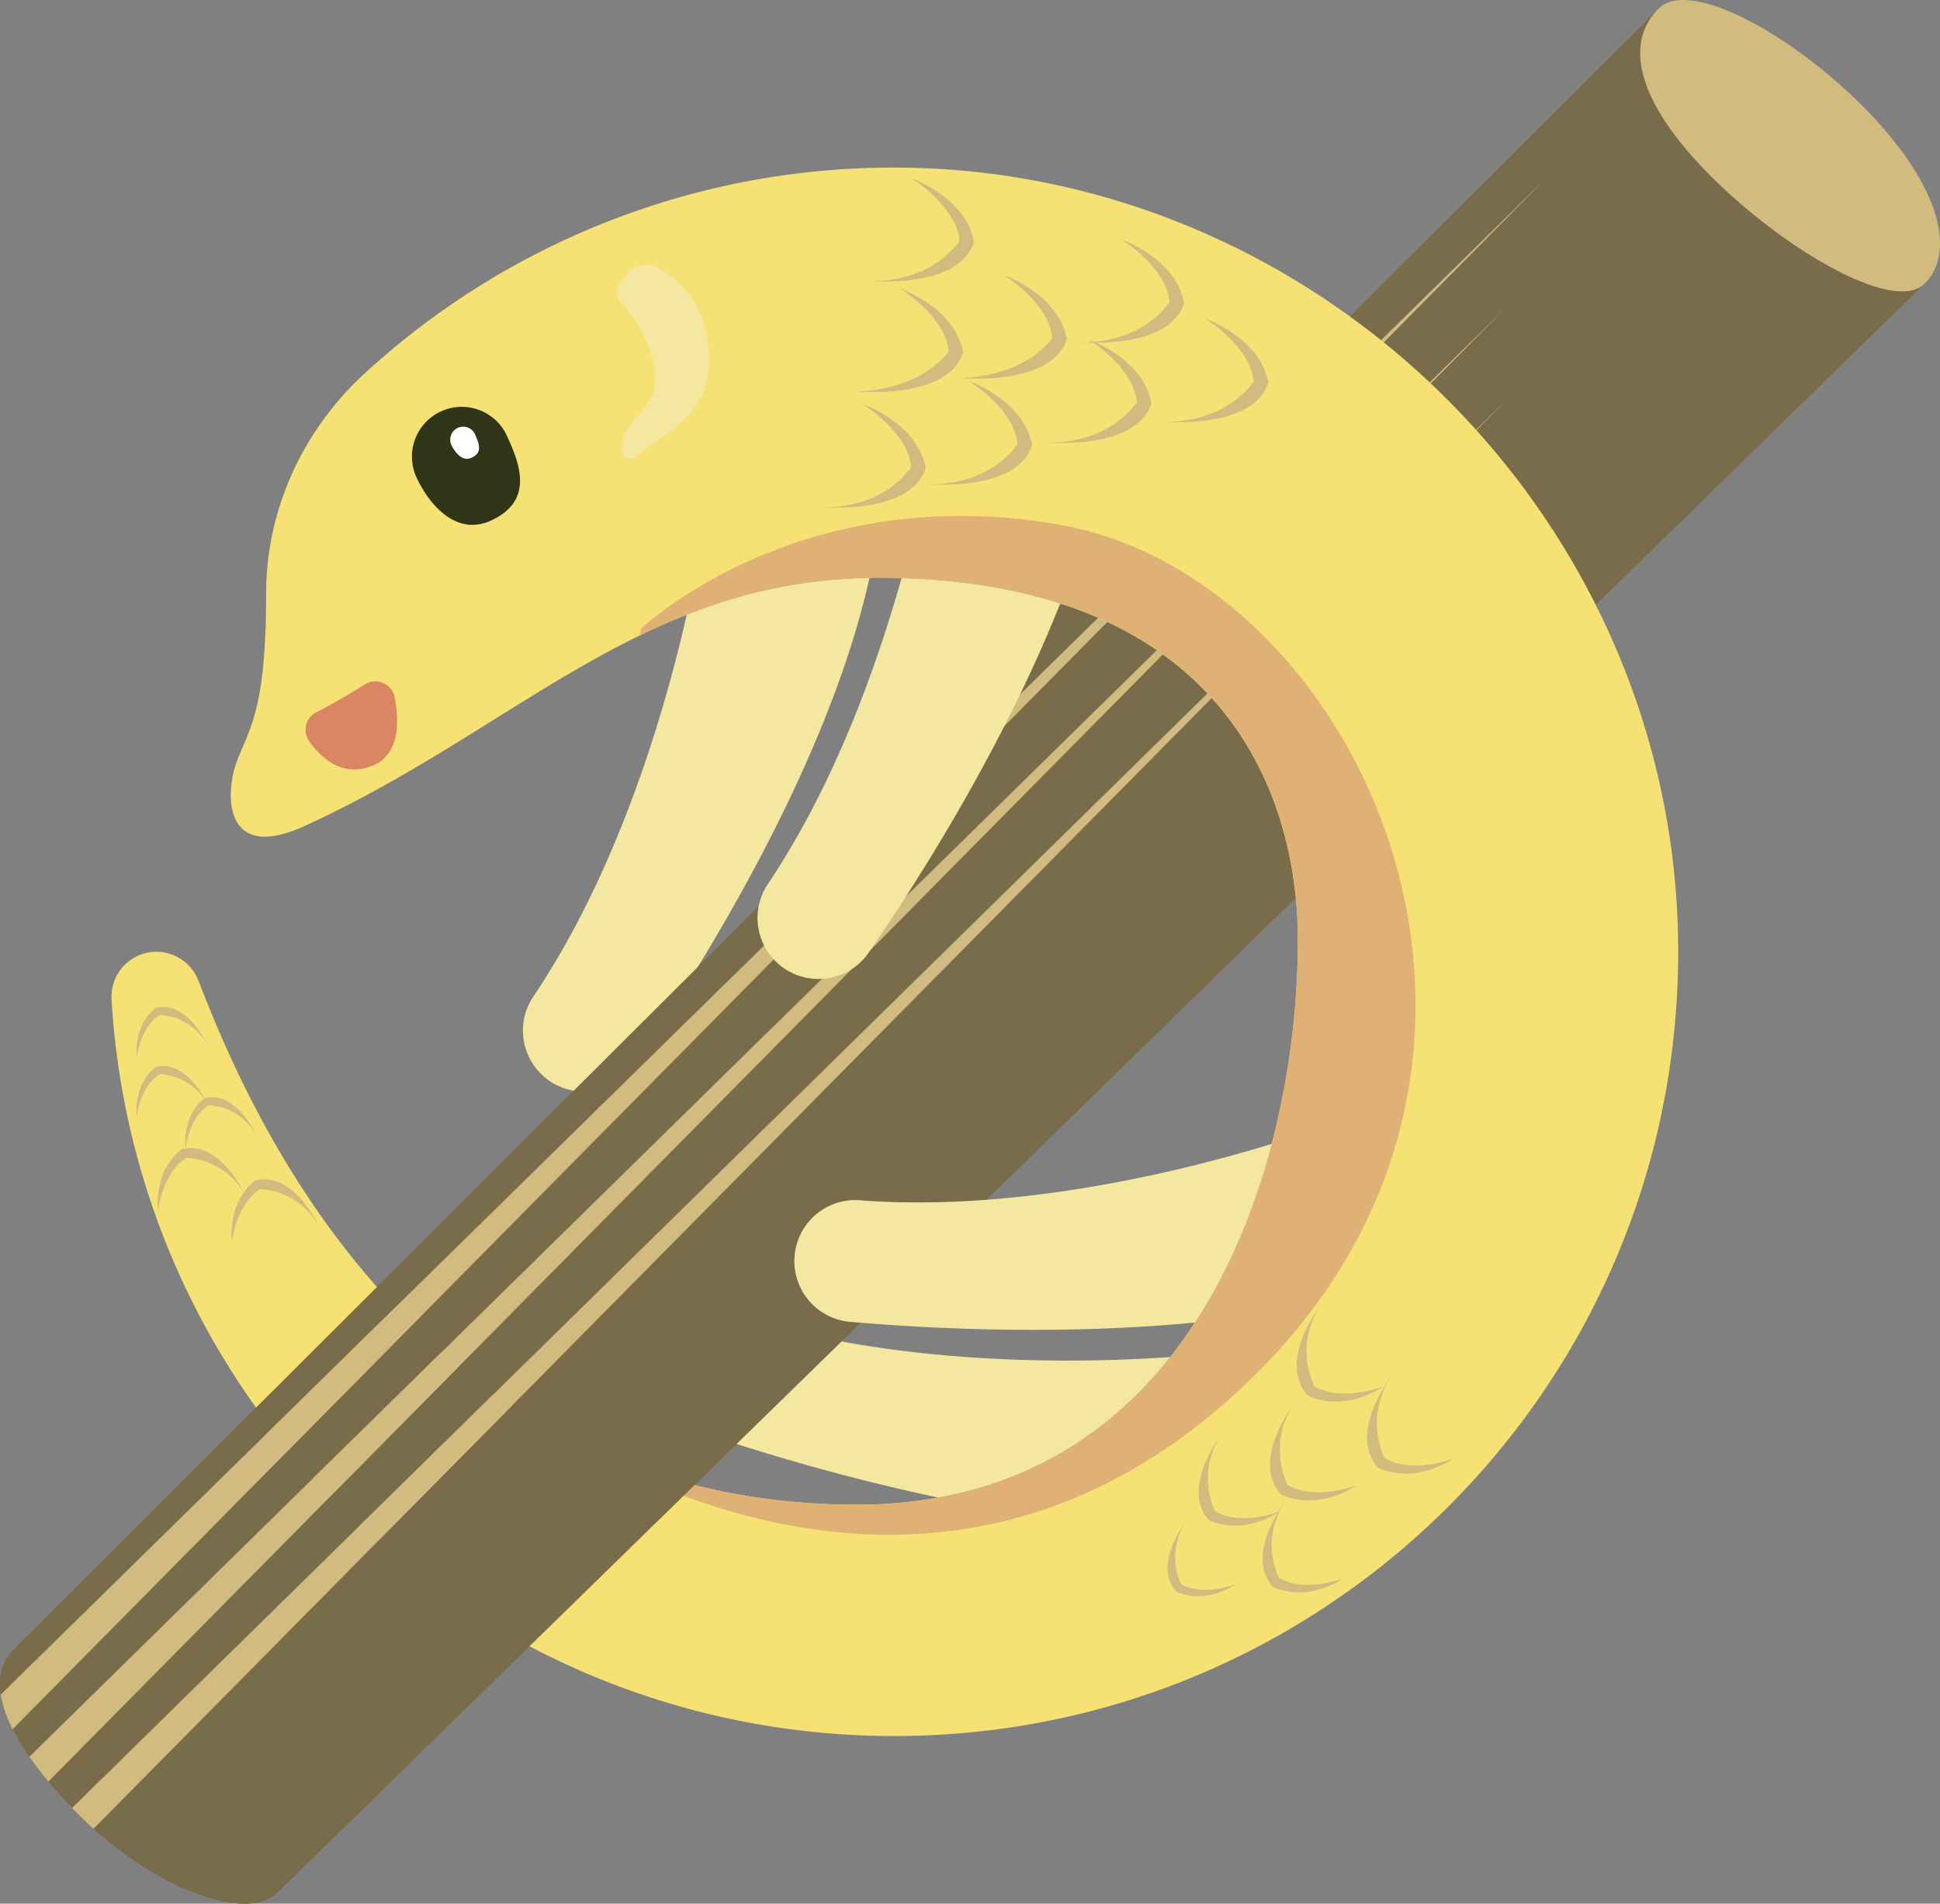 <svg xmlns="http://www.w3.org/2000/svg" xmlns:xlink="http://www.w3.org/1999/xlink" viewBox="0 0 1052.13 1032.14"><rect x="0" y="0" width="1052.13" height="1032.14" fill="#808080" stroke="none"/><defs><style>.cls-1{fill:none;}.cls-2{fill:#d1bb7e;}.cls-3{fill:#786c4a;}.cls-4{fill:#f4e8a1;}.cls-5{fill:#f6e174;}.cls-6{fill:#dfb175;}.cls-7{fill:#303518;}.cls-8{fill:#fff;stroke:#303518;stroke-miterlimit:10;stroke-width:5.5px;}.cls-9{fill:#da8662;}.cls-10{clip-path:url(#clip-path);}</style><clipPath id="clip-path" transform="translate(-216.61)"><rect class="cls-1" x="120.78" y="469.89" width="599.52" height="658.22" transform="translate(-330.52 297.84) rotate(-28.53)"/></clipPath></defs><g id="圖層_2" data-name="圖層 2"><g id="圖層_1-2" data-name="圖層 1"><path class="cls-2" d="M1260.1,154.1c-17.09,16.42-79.61-20.93-119.31-62.26s-41.54-71-24.44-87.41,74,15.13,113.74,56.46S1277.2,137.68,1260.1,154.1Z" transform="translate(-216.61)"/><path class="cls-3" d="M366.67,1026.47,1260.1,154.1c-17.09,16.42-79.61-20.93-119.31-62.26s-41.54-71-24.44-87.41L224.78,893.53c-6.67,6.41-9.31,14.88-7.72,25.26L1054.27,97.43l-830.77,840a123.26,123.26,0,0,0,9.13,15l799-784L242.88,965.86q5.79,6.93,12.9,14.39l778.48-764L267.33,991.49C305.37,1025.74,351.07,1041.45,366.67,1026.47Z" transform="translate(-216.61)"/><path class="cls-2" d="M217.06,918.79a63.19,63.19,0,0,0,6.44,18.68l830.77-840Z" transform="translate(-216.61)"/><path class="cls-2" d="M232.63,952.51q4.49,6.42,10.25,13.35l788.71-797.39Z" transform="translate(-216.61)"/><path class="cls-2" d="M255.78,980.25l.82.86c3.48,3.63,7.08,7.09,10.73,10.38L1034.26,216.2Z" transform="translate(-216.61)"/><path class="cls-4" d="M506.07,540a33.07,33.07,0,0,0,54.47,37.53C594.74,527.86,665,416.87,688.16,313.36a275.88,275.88,0,0,0-99.14,20C577.77,383,552.9,470.35,506.07,540Z" transform="translate(-216.61)"/><path class="cls-4" d="M632.93,479.49A33.07,33.07,0,0,0,687.39,517c26.05-37.82,73.06-111.23,104.21-189.81-24.27-7.84-52.75-12.73-86.06-13.74C691.68,362.66,668.72,426.26,632.93,479.49Z" transform="translate(-216.61)"/><path class="cls-4" d="M851.29,735.79c-45,3.18-148.85,6.16-238.5-23.69a33.17,33.17,0,0,0-42.1,20.69h0a33,33,0,0,0,20.49,41.81A1133.16,1133.16,0,0,0,725.49,812C780.37,802.09,821.4,773.59,851.29,735.79Z" transform="translate(-216.61)"/><path class="cls-5" d="M725.49,812a246.31,246.31,0,0,1-43.85,3.83c-243.53,0-332.62-220.5-357.45-284.23a24.4,24.4,0,0,0-47.1,10.11c13.25,222.9,198.22,399.57,424.45,399.57,235.86,0,426.87-192,425.2-428.27C1125.09,278.53,927.47,86.34,693,90.94A423.6,423.6,0,0,0,414.69,202.18C382.05,232,362.1,273.63,361,317.85c0,1.65-.06,3.33-.06,5,0,61-8.93,72.19-15.63,89.3s-8.26,56.14,36.47,35.72C461.62,411.46,519.06,361,589,333.32a275.88,275.88,0,0,1,99.14-20c1.52,0,3-.1,4.53-.1,4.37,0,8.64.09,12.85.21,33.31,1,61.79,5.9,86.06,13.74,100.71,32.57,128.9,116,128.9,182.63a441.71,441.71,0,0,1-14.17,110.38c-8.93,34-22.45,67.47-41.61,96.85q-6.3,9.67-13.43,18.72C821.4,773.59,780.37,802.09,725.49,812Z" transform="translate(-216.61)"/><path class="cls-6" d="M898.9,743.85C1072.1,570.65,954,313.36,791.6,284.57c-141.94-25.16-227.36,56.35-227.36,56.35l-.76,3.68c8.36-4.07,16.85-7.85,25.54-11.28a275.88,275.88,0,0,1,99.14-20c1.52,0,3-.1,4.53-.1,4.37,0,8.64.09,12.85.21,33.31,1,61.79,5.9,86.06,13.74,100.71,32.57,128.9,116,128.9,182.63a441.71,441.71,0,0,1-14.17,110.38c-8.93,34-22.45,67.47-41.61,96.85q-6.3,9.67-13.43,18.72c-29.89,37.8-70.92,66.3-125.8,76.21a246.31,246.31,0,0,1-43.85,3.83c-85.06,0-151.25-26.91-202.47-64.64h0S704.57,938.18,898.9,743.85Z" transform="translate(-216.61)"/><path class="cls-7" d="M491.51,236.22c6.14,13.59,15.82,35-8.78,46.1-19.55,8.84-34.27-10.26-40.42-23.85a27,27,0,0,1,49.2-22.25Z" transform="translate(-216.61)"/><path class="cls-4" d="M553.66,152.44l3.65-4.38a12.62,12.62,0,0,1,15.41-3.21c11,5.63,27.64,18.94,28.31,48.21.81,35.67-28,43-38.86,54.17a4.92,4.92,0,0,1-8.47-2.91,18.6,18.6,0,0,1,3.83-12.85c9.08-12.23,19.34-17.36,12.24-39.46a74.12,74.12,0,0,0-15.87-27.45A9.21,9.21,0,0,1,553.66,152.44Z" transform="translate(-216.61)"/><path class="cls-8" d="M476.57,234c2.23,4.93,5.74,12.69-3.18,16.72C466.3,253.9,461,247,458.72,242A9.79,9.79,0,0,1,476.57,234Z" transform="translate(-216.61)"/><path class="cls-9" d="M388.16,386.21c5.65-2.85,14.09-7.53,26.41-15.14A10.64,10.64,0,0,1,430.63,378c2.61,13.27,3,31.73-12.94,37.57-15.62,5.73-26.9-4.6-33.38-13.65A10.63,10.63,0,0,1,388.16,386.21Z" transform="translate(-216.61)"/><path class="cls-2" d="M710.69,96.5s29.57,10.16,34.21,34.62c-8.27,26.06-57.54,21.17-57.54,21.17s30.81,3.07,49.65-21.51C735.46,111.54,710.69,96.5,710.69,96.5Z" transform="translate(-216.61)"/><path class="cls-2" d="M824.6,129.7s29.56,10.16,34.2,34.62c-8.27,26.06-57.54,21.17-57.54,21.17s30.82,3.07,49.65-21.5C849.37,144.74,824.6,129.7,824.6,129.7Z" transform="translate(-216.61)"/><path class="cls-2" d="M806.87,184s29.57,10.17,34.21,34.63c-8.27,26-57.54,21.17-57.54,21.17s30.81,3.06,49.65-21.51C831.64,199,806.87,184,806.87,184Z" transform="translate(-216.61)"/><path class="cls-2" d="M870.27,172.75s29.57,10.16,34.21,34.62c-8.27,26.06-57.54,21.17-57.54,21.17s30.82,3.07,49.65-21.51C895,187.79,870.27,172.75,870.27,172.75Z" transform="translate(-216.61)"/><path class="cls-2" d="M704.78,156.42s29.57,10.17,34.2,34.63c-8.27,26-57.53,21.17-57.53,21.17s32.5.37,49.65-21.51C729.55,171.47,704.78,156.42,704.78,156.42Z" transform="translate(-216.61)"/><path class="cls-2" d="M761,149.14s29.56,10.17,34.2,34.63c-8.27,26-57.54,21.17-57.54,21.17s32.51.37,49.65-21.51C785.72,164.19,761,149.14,761,149.14Z" transform="translate(-216.61)"/><path class="cls-2" d="M684.46,219.11s29.56,10.17,34.2,34.63c-8.27,26.05-57.54,21.17-57.54,21.17s31.25,3.1,49.65-21.51C709.23,234.15,684.46,219.11,684.46,219.11Z" transform="translate(-216.61)"/><path class="cls-2" d="M742.16,206.66s29.56,10.16,34.2,34.62c-8.27,26.06-57.54,21.17-57.54,21.17s31.25,3.11,49.65-21.51C766.93,221.7,742.16,206.66,742.16,206.66Z" transform="translate(-216.61)"/><path class="cls-2" d="M966.92,751.68s-20.13,14.58-41.07,5.05c-16.85-19,7.31-49.52,7.31-49.52s-15.12,19.08-3.79,44.41C945,760.52,966.92,751.68,966.92,751.68Z" transform="translate(-216.61)"/><path class="cls-2" d="M1005.07,790.72S985,805.3,964,795.77c-16.85-19,7.3-49.52,7.3-49.52s-15.11,19.08-3.78,44.41C983.14,799.56,1005.07,790.72,1005.07,790.72Z" transform="translate(-216.61)"/><path class="cls-2" d="M952.42,805.27s-20.12,14.57-41.06,5.05c-16.85-19,7.3-49.52,7.3-49.52s-15.11,19.08-3.78,44.41C930.48,814.11,952.42,805.27,952.42,805.27Z" transform="translate(-216.61)"/><path class="cls-2" d="M945.35,855.66s-18.83,13.64-38.43,4.73C891.15,842.6,913.76,814,913.76,814s-14.15,17.86-3.55,41.56C924.82,863.93,945.35,855.66,945.35,855.66Z" transform="translate(-216.61)"/><path class="cls-2" d="M910.71,819.48s-18.84,13.64-38.44,4.73c-15.77-17.79,6.84-46.35,6.84-46.35s-14.15,17.86-3.54,41.56C890.18,827.76,910.71,819.48,910.71,819.48Z" transform="translate(-216.61)"/><path class="cls-2" d="M886.59,859s-15.72,11.39-32.08,3.95c-13.17-14.85,5.71-38.69,5.71-38.69a34.76,34.76,0,0,0-3,34.69C869.46,865.86,886.59,859,886.59,859Z" transform="translate(-216.61)"/><path class="cls-2" d="M342.39,673.22S339.47,652,355.2,640c21.27-5.1,34.67,25.62,34.67,25.62a38.31,38.31,0,0,0-32.21-20.87C344.57,653,342.39,673.22,342.39,673.22Z" transform="translate(-216.61)"/><path class="cls-2" d="M302.4,656.31s-2.92-21.2,12.81-33.25c21.27-5.1,34.67,25.62,34.67,25.62a38.31,38.31,0,0,0-32.21-20.87C304.57,636.06,302.4,656.31,302.4,656.31Z" transform="translate(-216.61)"/><path class="cls-2" d="M317.28,622.49s-2.38-17.29,10.44-27.12c17.34-4.16,28.27,20.89,28.27,20.89a31.24,31.24,0,0,0-26.26-17C319.05,606,317.28,622.49,317.28,622.49Z" transform="translate(-216.61)"/><path class="cls-2" d="M290.78,605.6s-2.38-17.29,10.44-27.12c17.34-4.16,28.27,20.9,28.27,20.9a31.24,31.24,0,0,0-26.26-17C292.55,589.08,290.78,605.6,290.78,605.6Z" transform="translate(-216.61)"/><path class="cls-2" d="M290.78,573.54s-2.38-17.28,10.44-27.11c17.34-4.16,28.27,20.89,28.27,20.89a31.26,31.26,0,0,0-26.26-17C292.55,557,290.78,573.54,290.78,573.54Z" transform="translate(-216.61)"/><g class="cls-10"><path class="cls-2" d="M1260.1,154.1c-17.09,16.42-79.61-20.93-119.31-62.26s-41.54-71-24.44-87.41,74,15.13,113.74,56.46S1277.2,137.68,1260.1,154.1Z" transform="translate(-216.61)"/><path class="cls-3" d="M366.67,1026.47,1260.1,154.1c-17.09,16.42-79.61-20.93-119.31-62.26s-41.54-71-24.44-87.41L224.78,893.53c-6.67,6.41-9.31,14.88-7.72,25.26L1054.27,97.43l-830.77,840a123.26,123.26,0,0,0,9.13,15l799-784L242.88,965.86q5.79,6.93,12.9,14.39l778.48-764L267.33,991.49C305.37,1025.74,351.07,1041.45,366.67,1026.47Z" transform="translate(-216.61)"/><path class="cls-2" d="M217.06,918.79a63.19,63.19,0,0,0,6.44,18.68l830.77-840Z" transform="translate(-216.61)"/><path class="cls-2" d="M232.63,952.51q4.49,6.42,10.25,13.35l788.71-797.39Z" transform="translate(-216.61)"/><path class="cls-2" d="M255.78,980.25l.82.86c3.48,3.63,7.08,7.09,10.73,10.38L1034.26,216.2Z" transform="translate(-216.61)"/></g><path class="cls-4" d="M683.36,650.81a33.07,33.07,0,0,0-5.76,65.89c40.41,3.52,113,7.54,187.12.37,19.16-29.38,32.68-62.84,41.61-96.85C858.12,635,768.37,657.25,683.36,650.81Z" transform="translate(-216.61)"/></g></g></svg>